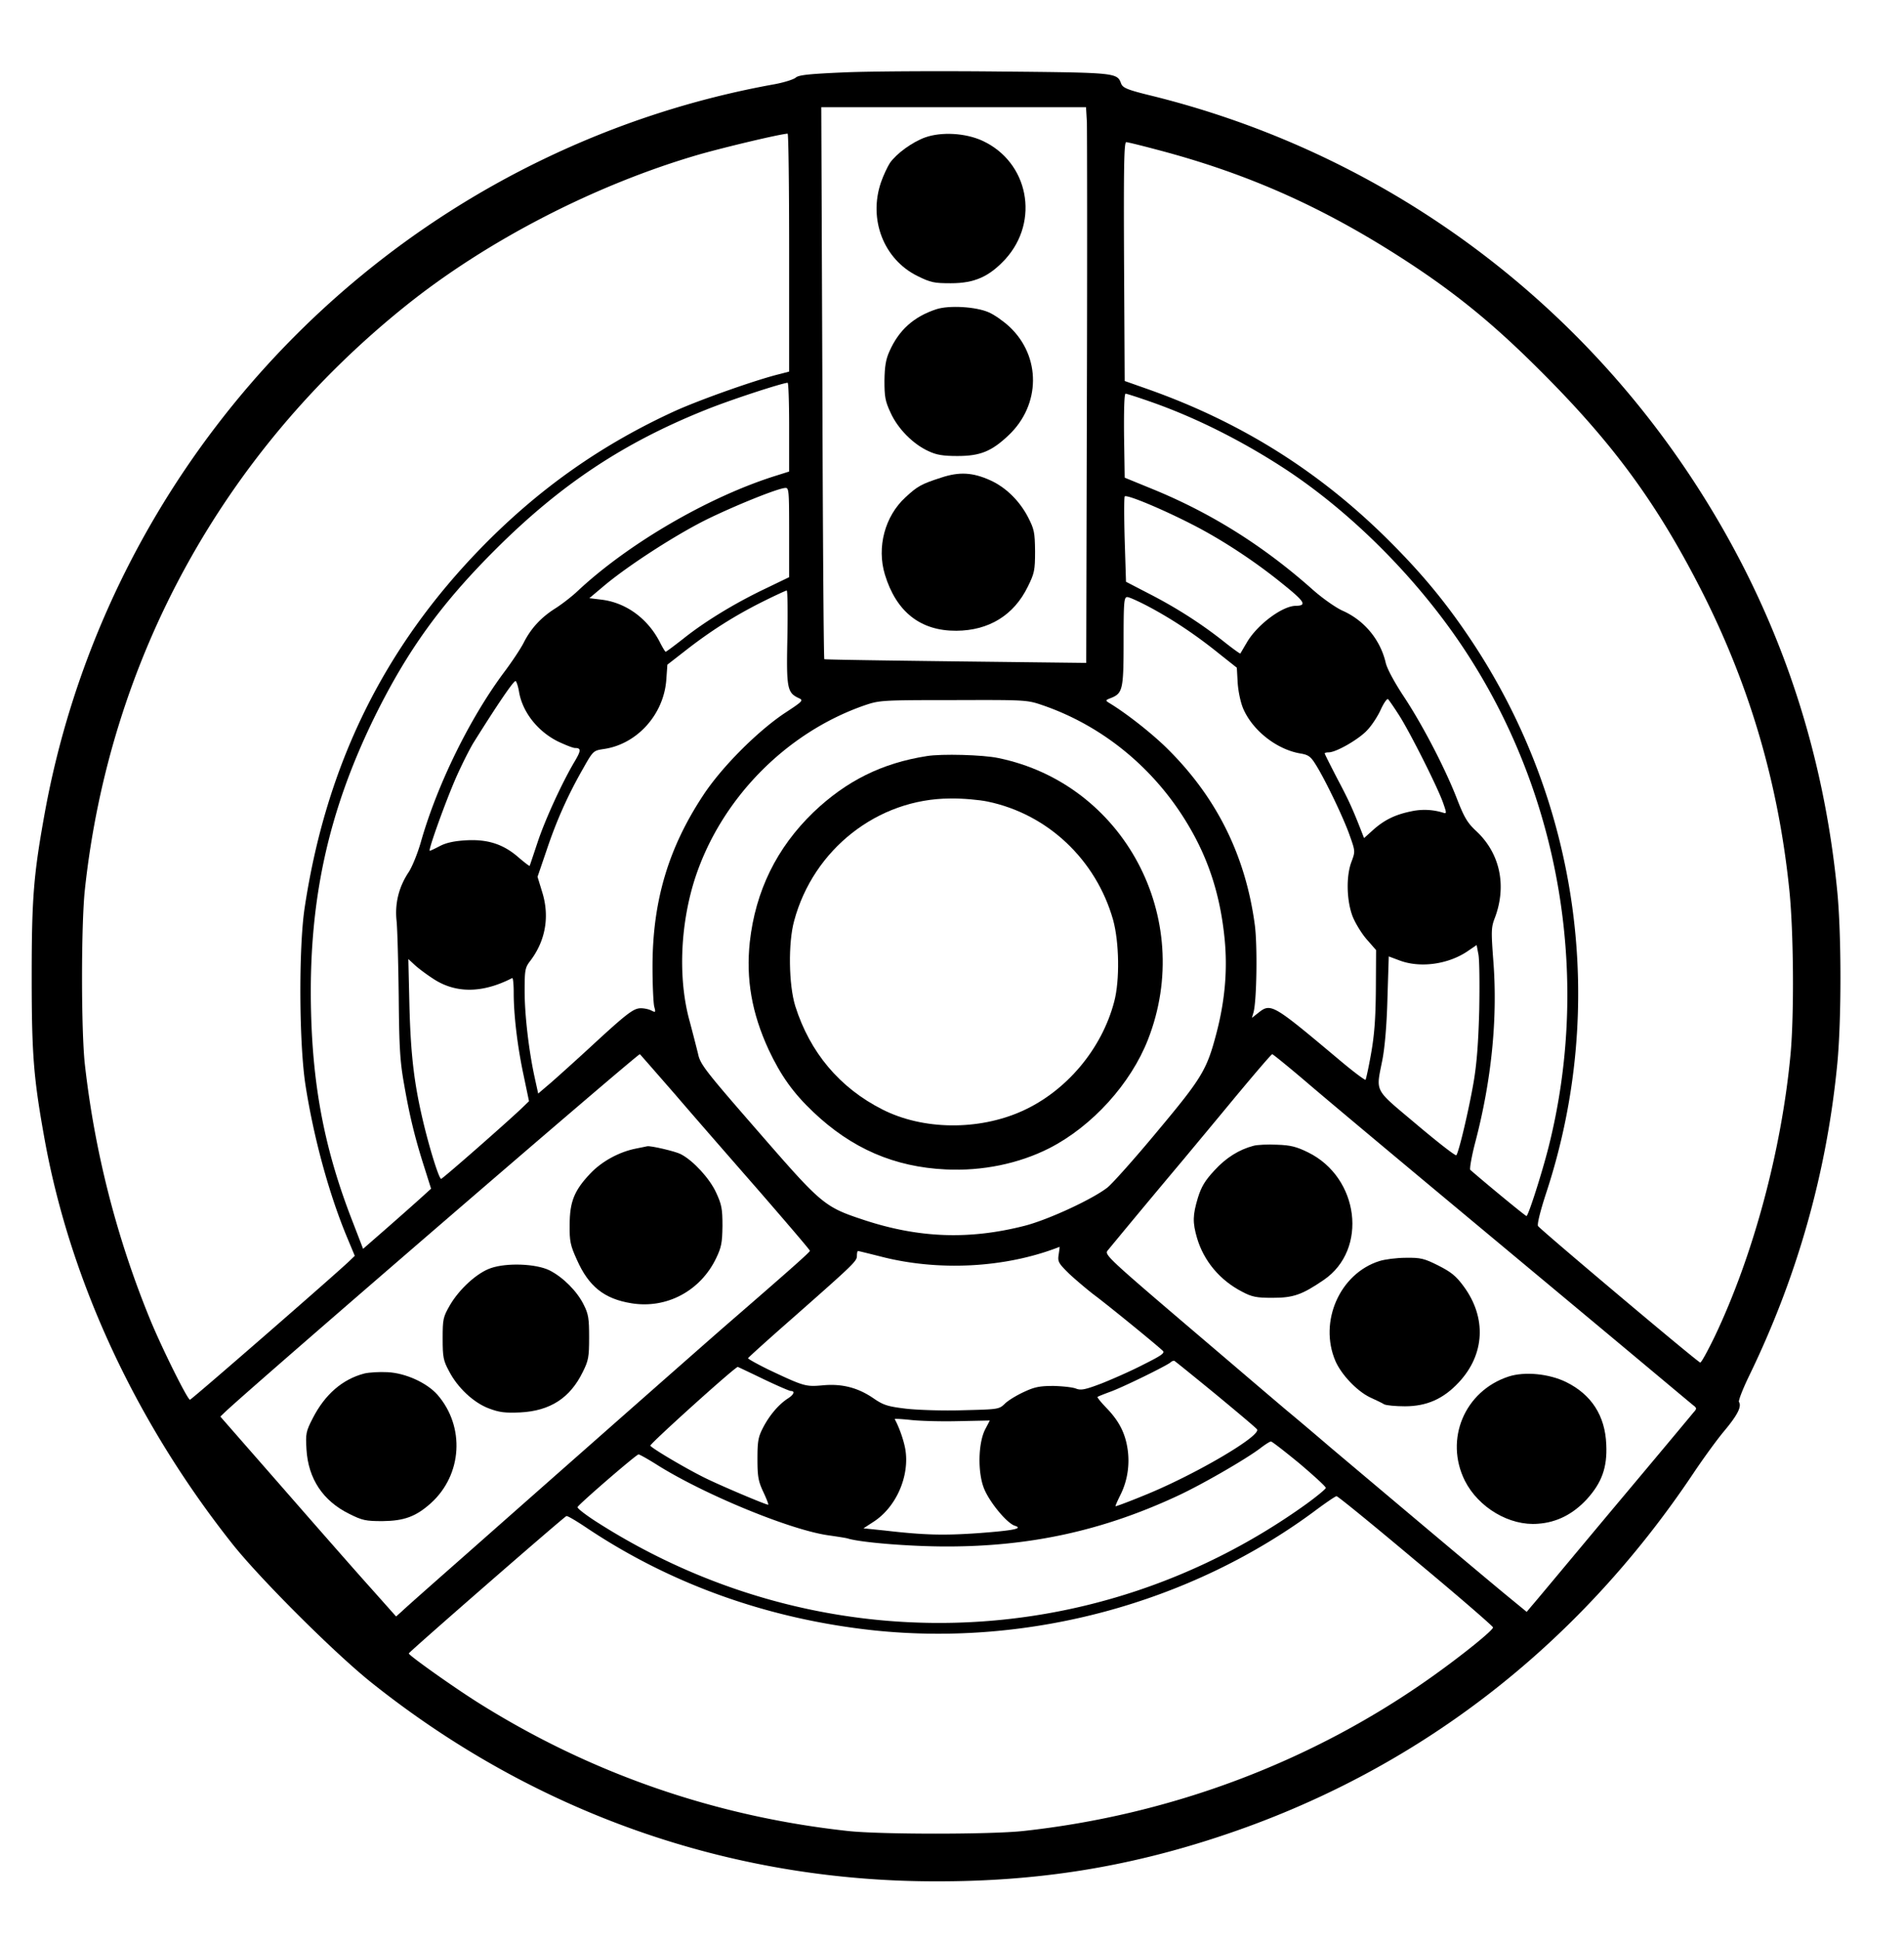 <svg version="1" xmlns="http://www.w3.org/2000/svg" width="116.133" height="118.267" viewBox="0 0 871 887">
  <path d="M386.1 33.1c-16.1.7-20.8 1.2-22.1 2.4-.9.8-5.3 2.2-9.6 3-36.3 6.5-72 18-106 34.4C129.5 130.2 44.4 241.6 20.6 371c-5.2 28.7-6.1 39.1-6.1 75.5s.9 46.8 6.1 75.5c11.9 64.5 41.9 128.8 86 184.3 13 16.2 46.6 49.7 63.4 63.1 74.5 59.4 163.6 90.8 258 90.8 46.4.1 87.5-6.4 130.5-20.7 89.1-29.5 162.9-86.2 216.3-166.1 4.5-6.7 10.8-15.4 14.2-19.4 5.9-7.1 7.8-10.9 6.5-13-.3-.6 1.7-5.8 4.5-11.6 22.2-45.6 35.7-93.4 40.5-143.2 1.9-20 1.9-58.4 0-78.3-6.7-69.4-29.1-132.7-67.3-190.3C715.4 130.5 628 68.8 526.9 43.8c-11.1-2.7-13.2-3.6-14-5.5-1.9-5.1-1.8-5.1-55.9-5.6-27.8-.3-59.7-.1-70.9.4zm111.1 22.6c.1 3.8.2 60.9 0 127.1l-.3 120.3-59.7-.7c-32.8-.4-59.9-.8-60.1-1-.3-.3-.7-57.1-.9-126.4l-.5-126h121.1l.4 6.7zM361 115.5v54.4l-4.2 1.1c-10.8 2.6-36.5 11.7-48.2 17-33.6 15.4-62.1 35.5-88.2 62.2-45 46.1-71.3 99.8-81.1 165.3-2.7 18.5-2.5 62.1.5 81 3.8 24.1 10.8 49.8 19.2 69.8l3.3 7.9-2.4 2.3c-5.2 5.1-72.3 63.5-73 63.5-1.1 0-12.4-22.7-17.9-35.9a435.89 435.89 0 0 1-30.2-117.6c-1.7-15.8-1.7-63.2 0-79.5C50.1 301.4 102 206.9 185.5 139.9c37.5-30.1 87.3-55.7 134.8-69.4 12.1-3.4 36-9.1 40-9.4.4-.1.7 24.4.7 54.4zm168.5-47c43 11.3 78.6 27.5 117.4 53.2 21 14 37.3 27.4 57.7 47.8 33.6 33.5 53.8 61.1 74.5 102 21.4 42.5 34.4 86.7 39.4 135 2 18.9 2.3 57 .6 75.5-4.1 44-17.1 92.2-34.7 129.1-3.2 6.6-6.1 11.9-6.6 11.9-1 0-72.7-60.4-74.2-62.4-.5-.7.9-6.6 3.9-15.7a291.13 291.13 0 0 0-34.2-251.7c-11.1-16.7-22-30.1-37.2-45.3-31.9-32-68.1-54.8-111.1-70l-10.5-3.7-.3-54.6c-.2-43.3 0-54.6 1-54.6.7 0 7.2 1.6 14.3 3.5zM361 195.3v20.3l-5.7 1.8c-30.6 9.5-67.4 30.8-90.8 52.6-2.7 2.6-7.5 6.3-10.5 8.2-6.5 4.1-11.1 9.1-14.4 15.6-1.3 2.6-5.4 8.8-9.1 13.7-15.7 21.1-30.6 51.5-38 77.6-1.5 5.2-4 11.4-5.7 13.9-4.4 6.7-6.2 14.1-5.4 21.9.4 3.6.8 19.2 1 34.6.2 23.6.6 30 2.5 40.5 2.5 14.4 5 24.6 9.3 38l3 9.5-5.3 4.8c-3 2.7-10 8.9-15.6 13.8l-10.2 8.9-4.9-12.7c-12.4-31.8-18-60.2-18.9-95.4-1.3-50.3 7.6-91.4 29.2-135.4 15-30.3 30.3-51.5 55.4-76.5 29.6-29.5 58.4-48.6 95.9-63.6 11.1-4.5 34.4-12.1 37.5-12.4.4 0 .7 9.1.7 20.3zm165.1-11.7c20.7 7.2 42.2 18 62.2 31.1 32.6 21.5 64.4 54.3 85.6 88.5 40.8 65.4 53.4 146.4 34.5 221.3-3.1 12.2-9.3 31.5-10.1 31.5-.5 0-18-14.4-25.7-21.1-.4-.4.6-6.3 2.4-13.1 7.3-28 10.1-55.9 8.2-81.6-1.1-14.6-1.1-16.1.7-20.7 5.5-14.8 2.2-29.7-8.9-39.8-3.7-3.5-5.2-6-8.4-14.2-5.4-14-15.8-34-24.4-47-4.3-6.5-7.7-12.8-8.3-15.5a34.73 34.73 0 0 0-19.8-23.8c-3.1-1.4-9.2-5.7-13.6-9.6-22.6-20.1-46.6-35.1-73.3-46l-12.7-5.2-.3-19.2c-.1-11.3.1-19.2.7-19.2.5 0 5.5 1.6 11.2 3.6zM361 243.5v20.4l-11.2 5.4c-13.6 6.5-27.3 14.8-37.3 22.8-4.1 3.2-7.7 5.9-8 5.9-.2 0-1.4-1.9-2.6-4.3-5.5-10.8-15.4-18.1-26.6-19.5l-5.7-.7 6.9-5.8c11-9.2 32.5-23.1 46.8-30.2 13.1-6.4 32.6-14.3 36-14.4 1.6-.1 1.7 1.5 1.7 20.4zm184-3.9c13.6 6.9 28.9 16.9 41.8 27.4 10.1 8.1 11.2 9.9 6 10-6.2 0-17.9 8.8-22.5 16.9-1.5 2.5-2.8 4.8-2.9 4.9-.1.2-3.3-2.1-7.1-5.1-10.3-8.2-21.6-15.5-34-21.9l-11.2-5.8-.6-19.1c-.3-10.4-.3-19.4 0-19.9.7-1.1 16.6 5.5 30.5 12.6zm-184.8 51.9c-.5 23.3-.1 25.2 5.2 27.7 2.3 1 1.9 1.4-6.8 7.1-12.4 8.4-28.5 24.5-36.9 37.3-16 24.2-23.2 48.5-23.2 78.4 0 8.5.4 16.8.8 18.3.7 2.6.6 2.7-1.2 1.8-1.1-.6-3.3-1.1-4.9-1.1-3.4 0-6.4 2.3-23.4 18-6.3 5.8-14.2 12.9-17.5 15.8l-6.1 5.2-1.6-7.3c-2.6-11.8-4.6-28.4-4.6-39.6 0-9.6.2-10.7 2.6-13.8 6.9-9.1 8.9-20.1 5.5-31.2l-2.2-7.2 4.1-12c4.5-13.5 9.8-25.4 16.8-37.6 4.5-8 4.7-8.1 9.2-8.8 15.3-2.1 27.6-15.7 28.8-31.6l.5-7 8.1-6.3c11.5-9 22.4-15.9 34.9-22.2 6-3 11.2-5.4 11.6-5.4.4 0 .5 9.7.3 21.5zm165.7-13.9c11 5.9 21.4 12.9 31.7 21.2l8.2 6.5.4 7.1c.3 4.1 1.4 9.1 2.6 11.8 4.4 10 15.4 18.5 26 20.3 3.6.6 4.7 1.3 6.9 4.8 4.3 6.7 12.9 24.6 15.7 32.6 2.6 7.3 2.6 7.4.9 12-2.6 6.6-2.3 18 .5 25.2 1.3 3.2 4.2 7.9 6.5 10.5l4.2 4.8-.1 18c-.1 13.4-.7 21-2.2 29.4-1.1 6.3-2.3 11.6-2.5 11.9-.3.3-5.9-3.9-12.4-9.4-30.3-25.4-30.9-25.8-36.8-21.1l-2.8 2.2.7-2.4c1.5-5 1.9-30.9.6-40.3-4.3-31.7-17.5-58.2-40.1-80.5-7.1-7-18.7-16.1-26.5-20.8-1.8-1.1-1.7-1.3.7-2.2 5.5-2.2 5.9-3.8 5.9-25.9 0-18.3.2-20.3 1.7-20.3.9 0 5.5 2.1 10.2 4.6zm-288.5 38.5c1.5 9.3 8.4 18.2 17.8 22.9 3.4 1.6 6.9 3 7.8 3 2.9 0 2.9 1.1-.2 6.3-5.7 9.6-13.5 26.6-16.9 36.9-1.9 5.7-3.5 10.5-3.6 10.7-.1.2-2.3-1.5-4.9-3.7-6.9-6.1-14-8.5-23.9-8-5.6.3-9.3 1.1-12.2 2.6-2.3 1.2-4.4 2.2-4.7 2.2-.9 0 7.5-23.3 12.3-34.1 2.6-5.8 6.1-12.7 7.7-15.3 11.4-18.2 18.5-28.6 19.3-28.2.4.3 1.1 2.4 1.5 4.7zM640 327c4.9 7.6 18.1 33.8 20.3 40.5 1.5 4.3 1.5 4.6-.1 4.1a28.6 28.6 0 0 0-14.8-.6c-7.3 1.5-12.3 4-17.4 8.6l-4 3.6-.9-2.3c-4.2-10.8-6-14.8-11.2-24.6-3.2-6.2-5.9-11.5-5.9-11.8 0-.3.8-.5 1.8-.5 3.5 0 14-6.1 17.7-10.2 2.1-2.2 4.9-6.5 6.2-9.5 1.4-3 2.9-5.1 3.3-4.6.4.4 2.7 3.7 5 7.3zm-163.2-4.6c28.1 9.6 52.2 29.6 67.5 56.1 8.9 15.3 14 31.5 15.9 50.7 1.4 14 .2 28.2-3.7 43.1-4.4 16.8-6.5 20.4-27 44.9-10.2 12.3-20.5 23.8-22.8 25.7-6.7 5.3-27.1 14.8-38.1 17.6-25.2 6.4-48.1 5.6-73.1-2.6-18.5-6.1-19.4-6.9-48.8-40.7-24.4-28-26.4-30.6-27.4-35.5-.7-2.8-2.4-9.5-3.8-14.7-5.3-19-4.4-43.4 2.1-64.3 11.6-36.8 41.6-67.6 77.9-80.2 6.8-2.3 7.7-2.4 40.6-2.4 32.9-.1 33.7-.1 40.7 2.3zm199.9 139.1c-.4 15-1.1 24.6-2.6 33.4-2.3 13.2-6.8 32.1-7.9 33.3-.4.4-8.6-6-18.2-14.1-19.8-16.7-18.6-14.3-15.6-29.6 1.1-5.7 2-16.1 2.3-28.1l.6-19.1 4.8 1.8c9.4 3.6 22.1 1.9 31-4l4.4-3 .8 4.2c.5 2.3.6 13.6.4 25.2zm-479-14.3c10.4 7.1 22.8 7.1 36.6 0 .4-.2.7 2.8.7 6.8 0 10.1 1.7 24.6 4.6 38l2.4 11.5-2.8 2.7c-5.5 5.4-36.7 32.8-37.4 32.8-1 0-5.4-14.2-8.3-26.5-4.1-17.3-5.6-30.3-6.2-52.5l-.5-21.5 2.8 2.6c1.6 1.5 5.2 4.2 8.1 6.1zm111.4 53.5c8.9 10.4 26.4 30.4 38.8 44.6 12.4 14.3 22.6 26.2 22.6 26.6 0 .6-8.2 7.9-39.6 35.1-7.9 6.9-46.9 41.2-116.9 103-15.1 13.3-28.7 25.3-30.1 26.7l-2.7 2.4-11.4-12.8c-6.3-7-24.4-27.6-40.2-45.7l-28.8-32.9 2.3-2.2C115.3 633.9 291 482.4 292.7 482c.1 0 7.4 8.4 16.4 18.7zm288-6.4c7.9 6.8 36 30.3 62.4 52.3 26.4 22 62.8 52.3 80.9 67.4 18.1 15.1 33.6 28.1 34.4 28.7 1.4 1.1 1.4 1.5 0 3-.8 1-17.4 20.9-36.9 44.1-19.5 23.3-36.3 43.5-37.5 44.8l-2 2.4-10-8.2c-8.7-7.2-31-25.9-79.9-67.1-7.7-6.6-16.7-14.2-20-16.9-3.3-2.8-14.5-12.3-24.9-21.2-60.7-51.7-58.6-49.7-56.5-52.3 1.3-1.6 15.4-18.7 34.4-41.3 3.9-4.7 14.5-17.4 23.5-28.3 9-10.8 16.6-19.7 17-19.7.3 0 7.1 5.5 15.1 12.3zm-112.8 79.3c-.5 3.2-.2 3.9 4.8 8.8 3 2.8 8.1 7.1 11.2 9.5 5.2 3.8 28.1 22.4 31.6 25.7 1.1 1-.4 2.1-9 6.4-5.6 2.9-14.3 6.7-19.1 8.6-7.4 2.8-9.3 3.2-11.6 2.3-1.5-.6-6.1-1.1-10.2-1.2-6.2 0-8.6.4-13.5 2.7-3.3 1.5-7.3 3.9-8.8 5.4-2.7 2.6-3 2.6-19.2 3-9 .3-20.7-.1-26-.7-8.3-1-10.3-1.6-14.7-4.6-7.2-5-14.5-6.9-23.3-6.1-7.9.7-8.5.6-24.8-7.1-5.3-2.6-9.6-5-9.5-5.3.2-.4 9.5-8.8 20.8-18.7 27.8-24.5 29-25.7 29-28.1 0-1.2.2-2.2.5-2.2s4.7 1.1 9.9 2.4c26.7 7 57.5 5.4 82.3-4.3.1-.1-.1 1.5-.4 3.5zm71.6 63.7c9.9 8.2 18.5 15.4 19.1 16.2 2.4 2.8-28.8 21.1-52 30.4-6.8 2.8-12.5 4.9-12.7 4.8-.1-.2.9-2.5 2.3-5.3 3.2-6.4 4.3-13.9 3.2-21-1.1-7.3-4-12.8-9.6-18.6-2.5-2.6-4.4-4.9-4.1-5.1.2-.2 2.7-1.2 5.4-2.2 5.8-2 26.5-12.2 28-13.6.5-.5 1.3-.8 1.7-.7.4.2 8.8 7 18.7 15.1zm-206.8-6.8c6.3 3 12 5.5 12.7 5.5 2 0 1.4 1.7-1.5 3.5-4.1 2.7-8.2 7.5-11.1 13-2.3 4.4-2.7 6.2-2.7 14.5 0 8.2.4 10.3 2.7 15.2 1.5 3.2 2.5 5.8 2.2 5.8-1.2 0-22.9-9.2-29.6-12.6-8.6-4.3-23.5-13.1-24.3-14.4-.4-.7 38.7-36 40-36 .1 0 5.4 2.5 11.6 5.5zm89 19.3l14.7-.3-2.1 4c-3.2 6.2-3.5 19.3-.7 26.7 2.3 6.2 10.5 16.2 14.2 17.4 4.1 1.3-.6 2.2-16.7 3.4-15.9 1.1-24.6.9-42.8-1.2l-9.7-1 4.3-2.8c10.7-6.7 17-21.3 14.8-33.6-.8-4.3-2.9-10.1-4.8-13.5-.2-.3 2.9-.1 6.9.3 4 .5 13.9.8 21.9.6zm156.3 19.3c6.6 5.6 12.1 10.6 12.1 11.2 0 .5-4 3.8-8.8 7.3-97 69.7-224.7 72.7-325.5 7.8-4.6-3-8.2-5.8-8-6.3.5-1.3 26.9-24.1 27.9-24.1.5 0 4.6 2.3 9 5.1 21.5 13.4 60.6 29.5 77.9 31.9 4.1.6 8.2 1.2 9 1.5 6.1 1.8 28.2 3.6 45.1 3.6 38.4 0 71.6-7.3 105.7-23.2 11-5.1 31.1-16.7 37.7-21.7 2.2-1.7 4.4-3.1 4.9-3.1.4-.1 6.3 4.5 13 10zm53.2 44.5c19.5 16.2 35.4 30 35.4 30.5 0 1.3-13.3 12.1-27.3 22.1-54.8 39.1-119.6 63.6-187.7 71-14.9 1.6-65.1 1.6-80 0-60.7-6.6-117.6-26.3-168.8-58.4-11.5-7.2-32.2-21.9-32.2-22.8 0-.6 70.7-62.2 72.1-62.8.5-.2 4.7 2.3 9.6 5.6 38.7 25.8 83.3 41.6 131.5 46.7 70.7 7.3 144.1-12.5 200.8-54.3 5.2-3.9 9.9-7.1 10.4-7.1.5-.1 16.8 13.2 36.2 29.5z"/>
  <path d="M423.3 62.8c-5.9 2.1-13.2 7.4-16.2 11.7-1.1 1.7-3 5.7-4.1 8.9-5.8 17 1.3 35.2 16.7 42.8 6.1 3 7.6 3.3 15.3 3.3 10.8 0 17.5-3 24.9-11 15.9-17.5 10.6-44.5-10.6-54.2-7.7-3.5-18.6-4.1-26-1.5zM428.3 141.4c-10.3 3.4-17.1 9.5-21.4 19.2-1.7 3.7-2.2 7-2.3 13.4 0 7.3.3 9.4 2.8 14.7 3.3 7.3 10.3 14.4 17.4 17.6 3.6 1.7 6.6 2.2 13.2 2.2 10.4 0 15.6-2.1 23.4-9.5 14.7-13.9 14.9-36 .4-49.6-2.7-2.5-6.9-5.5-9.5-6.6-5.9-2.6-18.2-3.3-24-1.4zM430.5 218.4c-9 2.9-10.8 3.9-16.3 9-9.4 8.6-13.2 22.8-9.4 35.3 5.2 17.1 16.3 25.8 32.7 25.7 14.9-.1 26.3-7.1 32.7-20.2 3-6.1 3.3-7.4 3.3-16.2-.1-8.7-.4-10-3.2-15.5-3.9-7.5-10.2-13.7-17.3-16.9-8-3.6-14.1-4-22.5-1.2zM424 345.7c-20.5 3.2-36.8 11.3-51.9 25.7-16.8 16.2-26.5 36-29.1 59.3-1.8 17 .9 32.5 8.6 49.2 5.6 11.9 11.2 19.8 20.5 28.6 17.5 16.6 37 25.1 60.6 26.2 16.6.8 33.3-2.6 47.3-9.7 19.6-10 37.3-29.5 45.2-49.8 21.6-55.4-11.1-116.8-68.5-128.6-7-1.5-26-2-32.7-.9zm27.8 20.8c27.5 5.7 49.6 26.6 57.4 54.1 2.8 10.2 3.1 27.6.5 37.4-5.7 21.7-21.9 40.9-42.1 50-20 9-45.4 8.7-63.9-.7-19.6-9.9-33.2-26.1-39.9-47.3-3-9.7-3.3-28.9-.5-39 8.8-32.7 38.2-55.8 71.4-55.9 5.6-.1 13.3.6 17.1 1.4zM291.2 525.1c-7.9 1.5-15.9 5.9-21.2 11.5-7.3 7.7-9.4 12.9-9.4 23.4-.1 7.5.3 9.4 3.3 16 5.4 12.2 12.5 17.9 25 19.9 16 2.6 31.5-5.6 38.7-20.6 2.4-5 2.8-7 2.9-14.8 0-7.9-.4-9.8-2.9-15.2-2.9-6.4-10.5-14.7-16.2-17.6-2.5-1.3-13.7-3.9-15.3-3.6-.3.1-2.5.5-4.9 1zM224.6 579.8c-6.3 2.1-14.5 9.6-18.8 17-3.1 5.4-3.3 6.3-3.3 15.2 0 8.5.3 10.1 2.9 14.9 3.9 7.6 11.3 14.5 18.3 17.1 4.8 1.8 7.3 2.1 14.3 1.8 13.7-.7 22.8-6.6 28.6-18.5 2.6-5.2 2.9-6.8 2.9-15.8 0-8.6-.3-10.7-2.5-15-3-6.1-9.5-12.6-15.7-15.7-6.2-3-19.4-3.5-26.7-1zM166.7 628c-10 2.6-18 9.5-23.6 20.4-3.2 6.2-3.3 7.1-2.9 14.3.8 13.5 7.6 23.6 19.6 29.5 6 3 7.5 3.3 15.2 3.3 9.9-.1 15.3-2.1 22.1-8.2 14.4-13 15.7-35 3-49.6-4.9-5.5-14.6-9.9-22.8-10.3-3.8-.2-8.5.1-10.6.6zM573.4 523.9c-6.5 1.7-12.5 5.4-17.8 11.2-4.3 4.6-6 7.4-7.6 12.5-2.4 8-2.5 11.3-.4 18.5 3.1 10.5 10.5 19.3 20.6 24.5 4.5 2.4 6.6 2.8 13.8 2.8 9.6 0 13.5-1.3 23.6-8.2 20.3-13.9 16.2-46.8-7.2-58.3-5.3-2.6-8-3.3-14.2-3.5-4.2-.2-9.1 0-10.8.5zM631 576.6c-18.1 5.7-27.8 27.7-20.1 45.7 2.7 6.2 9.8 13.7 15.8 16.6 2.6 1.2 5.6 2.6 6.5 3.2 1 .5 5.3.9 9.5.9 10 0 17.6-3.4 24.6-10.9 12-12.8 12.8-29.6 2.3-43.9-3.6-4.9-5.8-6.6-11.7-9.6-6.4-3.2-8-3.6-14.8-3.5-4.2 0-9.6.7-12.1 1.5zM690.1 629.4c-20.1 6.6-29.4 28.7-20 47.6 6.2 12.3 20.5 20.8 33.5 19.7 8.6-.6 16-4.4 22.3-11.2 6.9-7.6 9.4-14.6 8.9-25-.5-13.2-6.8-22.9-18.4-28.6-7.8-3.8-18.9-4.9-26.3-2.5z"/>
</svg>
